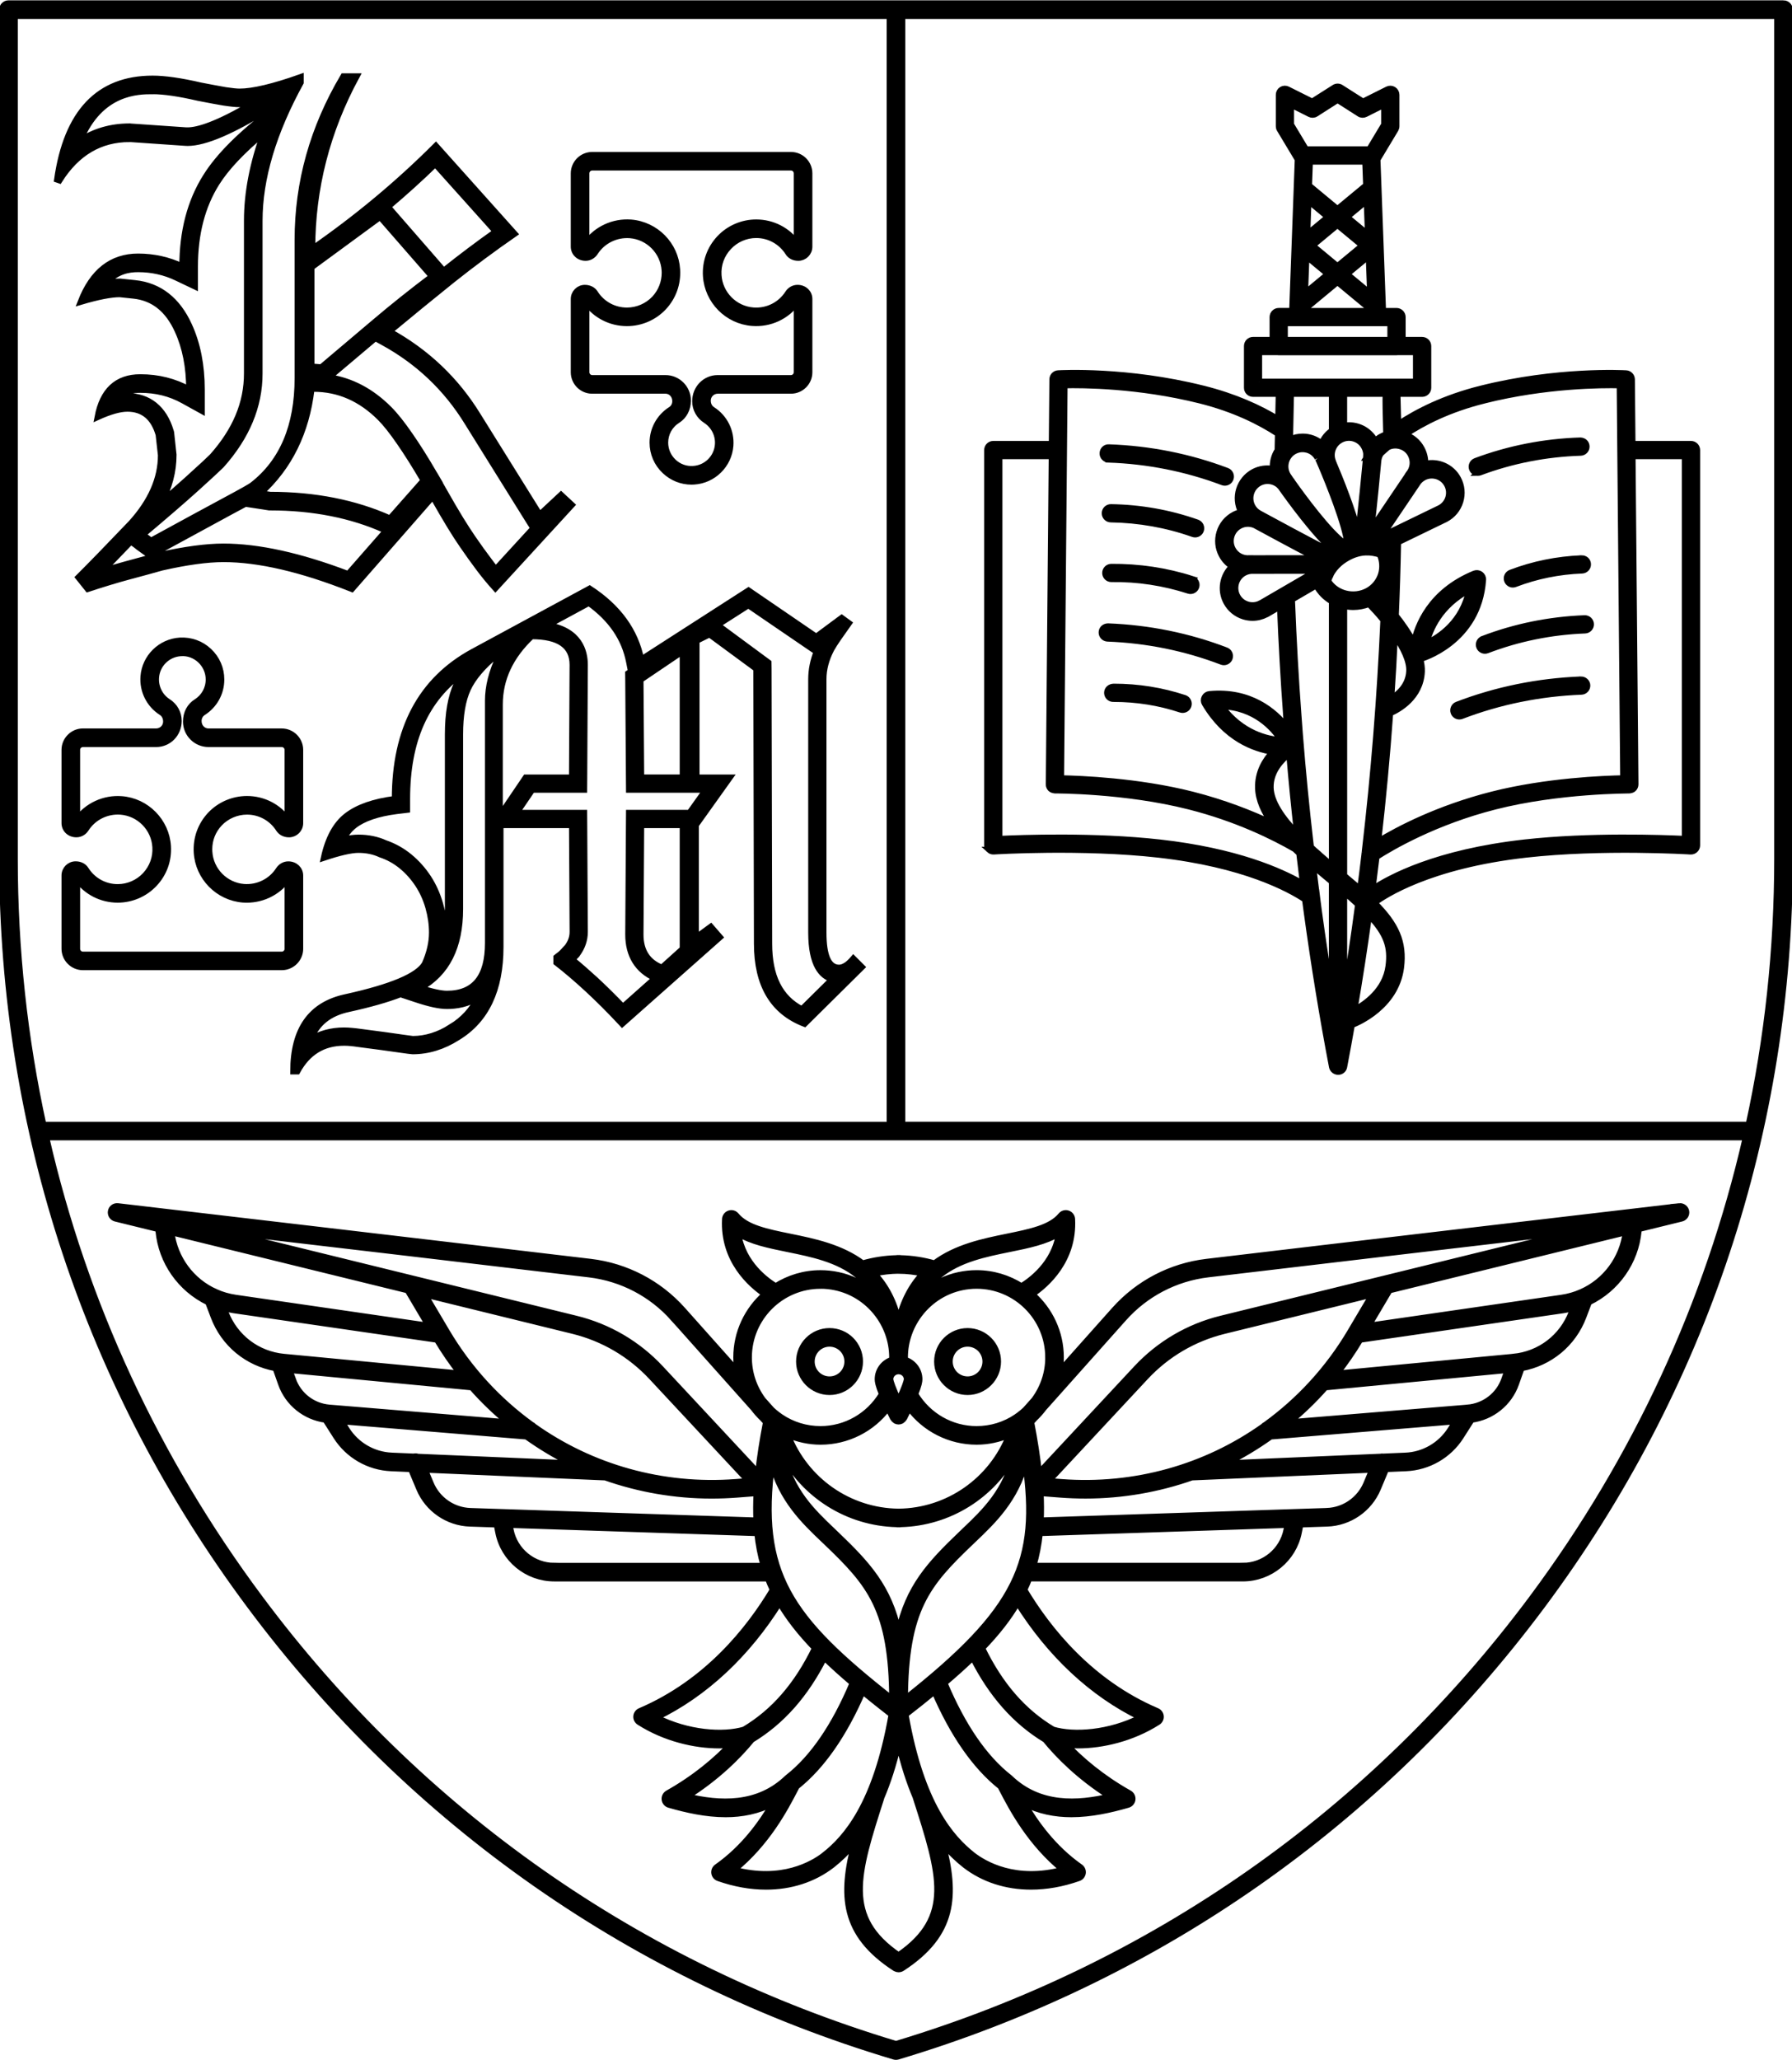 <?xml version="1.0" encoding="UTF-8"?>
<svg id="Layer_4" xmlns="http://www.w3.org/2000/svg" viewBox="-1 -0.4 146 167.8">
    <defs>
        <style>.cls-1{stroke:black;stroke-width:0.5;}</style>
    </defs>
    <path class="cls-1"
        d="M51.234,53.326c-.466-2.337-1.864-4.264-4.194-5.78l-9.502,5.14c-4.243,2.302-6.365,6.295-6.365,11.992-1.697.216-2.998.668-3.902,1.356s-1.53,1.829-1.878,3.422c1.266-.424,2.212-.64,2.81-.64.668,0,1.273.125,1.802.376.633.209,1.21.529,1.725.953.515.424.953.918,1.329,1.488.369.563.654,1.189.849,1.878.195.696.292,1.37.292,2.045,0,.814-.195,1.662-.584,2.546-.57.995-2.706,1.892-6.42,2.713-2.866.598-4.299,2.615-4.299,6.045h.32c.849-1.558,2.122-2.337,3.819-2.337.174,0,.362.007.556.028.195.014.417.049.661.083,1.342.174,2.386.313,3.137.424.737.104,1.141.16,1.217.16,1.273,0,2.497-.376,3.666-1.12,2.33-1.412,3.499-3.874,3.499-7.373v-9.926h5.836l.049,8.702c0,.431-.139.835-.424,1.224-.07.07-.174.181-.313.341-.139.16-.341.327-.584.508v.424c.779.605,1.607,1.308,2.49,2.122s1.843,1.767,2.866,2.866l7.957-7.053-.737-.849-1.224.897v-9.182l2.761-3.867h-2.706v-11.143l1.064-.529,3.819,2.81.049,22.384c0,3.367,1.294,5.544,3.874,6.531l4.667-4.619-.689-.689c-.424.501-.814.744-1.169.744-.849,0-1.273-.953-1.273-2.866v-20.638c0-.814.216-1.628.64-2.441.139-.25.327-.543.556-.876.23-.334.522-.751.876-1.245l-.584-.424-2.073,1.537-5.516-3.77-8.75,5.627v-0ZM54.628,52.637v10.294h-3.394l-.056-7.964,3.45-2.33ZM33.886,71.091c-.424-.647-.932-1.217-1.53-1.711-.584-.48-1.252-.856-1.982-1.106-.64-.292-1.37-.445-2.17-.445-.355,0-.772.056-1.273.16.264-.501.577-.89.946-1.169.751-.577,1.906-.967,3.422-1.162l.863-.104v-.876c0-4.765,1.516-8.173,4.633-10.364-.23.327-.424.661-.577.988-.487,1.057-.723,2.407-.723,4.125v14.218c0,.967-.111,1.822-.341,2.56.021-.216.035-.431.035-.647,0-.751-.111-1.523-.334-2.316-.223-.786-.55-1.509-.967-2.149v-0ZM35.736,83.263c-.988.633-2.031.96-3.102.967-.118-.014-.563-.077-1.071-.146l-.035-.007c-.772-.111-1.829-.257-3.137-.424-.271-.035-.508-.07-.71-.083-.223-.021-.438-.035-.647-.035-1.029,0-1.955.25-2.747.737.522-1.356,1.544-2.163,3.116-2.497,1.746-.383,3.137-.779,4.229-1.203l1.301.431c1.064.355,1.878.529,2.483.529.751,0,1.732-.139,2.574-.737-.501,1.043-1.252,1.864-2.254,2.469v0ZM38.762,56.665v19.74c0,2.761-1.113,4.139-3.346,4.139-.494,0-1.217-.16-2.177-.473,2.163-1.203,3.241-3.346,3.241-6.427v-14.218c0-1.558.209-2.796.633-3.714.424-.918,1.224-1.857,2.386-2.81l.167.16c-.605,1.273-.904,2.476-.904,3.603h0ZM39.715,66.062v-9.077c0-2.087.869-3.944,2.601-5.572,2.226,0,3.339.779,3.339,2.337l-.049,9.182h-3.77l-2.122,3.13h0ZM54.628,76.885l-1.704,1.537c-1.162-.459-1.746-1.363-1.746-2.706l.056-8.917h3.394v10.086ZM56.527,63.92l-1.349,1.892h-4.925l-.007.988-.056,8.917c0,1.69.758,2.914,2.198,3.554l-2.636,2.344c-.779-.807-1.53-1.551-2.261-2.226-.64-.584-1.266-1.134-1.871-1.628.014-.014.028-.028.035-.042.125-.139.216-.236.278-.299l.056-.056.042-.063c.41-.556.612-1.162.612-1.802l-.049-8.702-.007-.988h-5.509l1.287-1.892h4.222l.007-.988.049-9.182c0-1.085-.424-2.803-3.033-3.227l3.367-1.822c1.829,1.315,2.908,2.894,3.283,4.813l.153.779-.23.153.007.529.056,7.964.007.981s6.274,0,6.274,0ZM65.528,52.679l.021-.021c-.299.751-.452,1.502-.452,2.261v20.638c0,2.65.849,3.554,1.725,3.791l-2.49,2.462c-1.795-.925-2.671-2.685-2.671-5.356l-.049-22.384-.007-.501-.396-.292-3.763-2.775,2.525-1.614,4.973,3.394s.584.396.584.396Z" />
    <path class="cls-1"
        d="M9.562,10.917l4.542.313c.063.007.118.007.181.007,1.419,0,3.693-.974,6.803-2.928l.125.25c-2.581,1.948-4.389,3.756-5.425,5.412-1.287,2.031-1.927,4.48-1.927,7.338-1.12-.536-2.33-.807-3.61-.807-2.156,0-3.714,1.224-4.667,3.673,1.405-.417,2.469-.619,3.172-.619l1.12.118c1.621.167,2.817,1.12,3.603,2.859.626,1.37.939,2.97.939,4.793-1.203-.661-2.532-.995-3.986-.995-1.906,0-3.067,1.078-3.478,3.234.995-.452,1.802-.682,2.428-.682,1.28,0,2.135.703,2.546,2.115l.188,1.676c0,1.906-.814,3.756-2.428,5.537-.953.995-1.795,1.864-2.518,2.615-.73.744-1.315,1.349-1.774,1.802l.751.939c1.28-.417,2.421-.765,3.415-1.029,1.002-.264,1.871-.508,2.615-.716,2.031-.459,3.707-.689,5.036-.689,2.88,0,6.365.814,10.455,2.435l6.594-7.533c.543.953,1.009,1.76,1.398,2.393.396.647.737,1.176,1.029,1.593.452.661.897,1.28,1.336,1.864.438.584.883,1.12,1.335,1.621l6.225-6.782-.876-.814-1.739,1.621-5.043-8.09c-1.781-2.901-4.187-5.182-7.213-6.844,1.746-1.447,3.443-2.838,5.099-4.166,1.662-1.322,3.367-2.588,5.106-3.791l-6.406-7.157c-3.074,3.074-6.434,5.871-10.079,8.396,0-4.932,1.203-9.62,3.61-14.058h-1.064c-2.483,4.194-3.728,8.625-3.728,13.313v11.261c0,3.895-1.224,6.803-3.673,8.709-.083.083-.814.501-2.205,1.245s-3.415,1.85-6.072,3.297l-.675-.501c1.822-1.53,3.262-2.775,4.319-3.728,1.057-.953,1.753-1.6,2.087-1.927,2.073-2.323,3.109-4.813,3.109-7.47v-12.437c0-3.443,1.12-7.199,3.353-11.261v-.438c-2.233.793-3.895,1.182-4.973,1.182-.25,0-.633-.042-1.148-.118-.522-.09-1.196-.216-2.024-.376-1.614-.376-2.928-.563-3.916-.563-4.396,0-6.997,2.741-7.777,8.215l.181.063c1.412-2.24,3.318-3.367,5.725-3.367h-0ZM37.072,33.982l5.036,8.083.355.556-3.074,3.353c-.188-.223-.369-.459-.549-.703-.424-.556-.856-1.162-1.322-1.836-.292-.424-.626-.939-.995-1.537-.362-.584-.814-1.363-1.384-2.365l-.383-.675.007-.007-.299-.508-.028-.049-.049-.076c-.737-1.273-1.398-2.309-1.996-3.172-.647-.939-1.203-1.635-1.704-2.135-1.447-1.447-3.088-2.309-4.897-2.574l.042-.042,3.749-3.165.647.355c2.859,1.565,5.154,3.749,6.844,6.497h0ZM34.463,12.955l4.939,5.509c-1.419,1.002-2.831,2.066-4.222,3.172-.014.007-.021.021-.035.028l-.181-.209-4.229-4.855-.139-.153c1.336-1.127,2.629-2.295,3.867-3.492ZM24.371,21.371l5.599-4.104,4.229,4.848c-1.704,1.287-3.234,2.511-4.605,3.673l-4.417,3.735-.807-.063s0-8.09,0-8.09ZM24.371,31.325l.188-.063c2.031,0,3.833.786,5.412,2.365.459.459.981,1.12,1.579,1.989.605.869,1.259,1.913,1.968,3.116l-2.741,3.102c-2.859-1.28-6.121-1.927-9.766-1.927l-.814-.125c2.372-2.149,3.756-4.973,4.173-8.458v0ZM10.702,44.464l.522.376.563-.306c2.581-1.405,4.66-2.539,6.065-3.297.466-.25.842-.452,1.141-.612l1.05.16.807.125.083.014h.076c3.485,0,6.629.619,9.349,1.843l.118.049-3.109,3.547c-3.909-1.489-7.324-2.24-10.155-2.24-1.405,0-3.123.23-5.259.703l-.056.014c-.737.209-1.607.452-2.601.716-.605.167-1.273.355-1.982.57.063-.063.132-.125.195-.195l.39-.396c.529-.55,1.113-1.155,1.767-1.836l.362.264.675.501v-0ZM19.126,17.58v12.437c0,2.414-.925,4.626-2.831,6.768-.216.216-.758.73-2.031,1.878-.591.529-1.308,1.162-2.142,1.878.668-1.259,1.009-2.546,1.009-3.867v-.056l-.007-.056-.181-1.676-.014-.09-.028-.09c-.543-1.829-1.788-2.838-3.52-2.838-.188,0-.39.014-.598.042.487-.473,1.078-.563,1.649-.563,1.287,0,2.428.285,3.492.869l1.509.835v-1.725c0-1.968-.348-3.721-1.029-5.21-.946-2.087-2.435-3.248-4.417-3.45l-1.127-.118-.049-.007h-.056c-.32,0-.696.035-1.113.097.876-.974,1.857-1.12,2.608-1.12,1.12,0,2.191.237,3.165.71l1.461.696v-1.614c0-2.65.591-4.939,1.767-6.803.786-1.252,2.08-2.622,3.86-4.097-.918,2.511-1.377,4.911-1.377,7.171v0ZM11.433,7.022c.911,0,2.156.181,3.721.543.897.174,1.551.299,2.066.383.605.09,1.009.132,1.301.132.348,0,.73-.028,1.162-.097-3.074,1.836-4.626,2.24-5.398,2.24h-.111l-4.542-.313-.035-.007h-.035c-1.523,0-2.88.396-4.055,1.169,1.655-4.048,4.765-4.048,5.926-4.048Z" />
    <path class="cls-1"
        d="M144.309-.122H-.309C-.594-.122-.816.107-.816.386v69.147c0,22.085,6.97,43.119,20.165,60.828,13.188,17.709,31.343,30.418,52.502,36.74.049.014.097.021.146.021s.097-.007.146-.021c21.159-6.323,39.314-19.031,52.509-36.74,13.188-17.709,20.165-38.743,20.165-60.828V.386c0-.278-.23-.508-.508-.508ZM.199.894h71.291v90.323H2.53c-0-.001-0-.001-.001-.002-1.544-7.053-2.33-14.308-2.33-21.681,0,0,0-68.639,0-68.639ZM123.838,129.756c-13.035,17.494-30.953,30.049-51.841,36.33-20.881-6.281-38.806-18.836-51.834-36.33-8.444-11.337-14.315-24.045-17.403-37.525h138.481c-3.095,13.48-8.966,26.187-17.403,37.525ZM143.801,69.533c0,7.373-.786,14.628-2.33,21.681-0.0.001-.001.003-.001.004-.003-0-.006-.002-.01-.002h-68.955V.894h71.296v68.639Z" />
    <path class="cls-1"
        d="M47.248,31.415h5.968c.445,0,.807.362.807.856,0,.292-.132.549-.369.696-.925.591-1.482,1.593-1.482,2.685,0,.883.355,1.704,1.002,2.309.591.556,1.356.863,2.163.863.07,0,.139-.007.209-.007,1.565-.097,2.838-1.349,2.956-2.914.09-1.169-.466-2.288-1.447-2.921-.25-.153-.396-.417-.396-.758,0-.445.369-.807.814-.807h5.968c.828,0,1.496-.675,1.496-1.495v-5.968c0-.501-.403-.904-.96-.904-.306,0-.598.16-.772.431-.612.96-1.697,1.502-2.838,1.412-1.523-.118-2.741-1.356-2.831-2.88-.056-.856.243-1.676.835-2.302.577-.619,1.391-.974,2.24-.974,1.064,0,2.038.543,2.608,1.44.16.257.452.417.821.417.494,0,.897-.403.897-.904v-5.968c0-.821-.668-1.495-1.496-1.495h-16.193c-.828,0-1.495.675-1.495,1.495v5.968c0,.501.403.904.96.904.313,0,.598-.167.772-.438.612-.953,1.704-1.488,2.838-1.405,1.523.118,2.734,1.349,2.831,2.873.007.063.007.125.007.188,0,.793-.292,1.537-.835,2.122-.584.612-1.398.967-2.247.967-1.064,0-2.038-.536-2.608-1.44-.16-.25-.459-.41-.821-.41-.494,0-.897.403-.897.904v5.968c0,.821.668,1.495,1.495,1.495v-0ZM46.768,24.23c.765,1.057,1.989,1.683,3.311,1.683,1.127,0,2.212-.466,2.984-1.287.779-.835,1.169-1.92,1.099-3.068-.118-2.024-1.739-3.666-3.763-3.826-1.426-.104-2.796.529-3.631,1.676v-5.69c0-.264.216-.48.48-.48h16.193c.264,0,.48.216.48.48v5.69c-.772-1.064-1.989-1.683-3.311-1.683-1.127,0-2.212.466-2.984,1.287-.779.835-1.176,1.92-1.106,3.061.125,2.031,1.746,3.673,3.77,3.826,1.426.111,2.796-.522,3.631-1.669v5.69c0,.264-.216.48-.48.48h-5.968c-1.009,0-1.829.821-1.829,1.885,0,.626.327,1.21.863,1.551.668.431,1.05,1.189.988,1.989-.083,1.064-.946,1.913-2.01,1.975-.605.042-1.176-.167-1.614-.577-.438-.417-.682-.974-.682-1.572,0-.744.376-1.426,1.009-1.822.529-.334.842-.918.842-1.607,0-1.002-.814-1.822-1.822-1.822h-5.968c-.264,0-.48-.216-.48-.48v-5.69h-0Z" />
    <path class="cls-1"
        d="M23.452,76.878v-5.968c0-.501-.41-.904-.967-.904-.306,0-.598.167-.772.431-.612.96-1.704,1.495-2.838,1.412-1.516-.118-2.734-1.349-2.824-2.873-.007-.07-.007-.139-.007-.209,0-.786.292-1.523.835-2.101.577-.612,1.398-.967,2.247-.967,1.057,0,2.031.536,2.601,1.44.167.25.459.41.821.41.494,0,.904-.403.904-.904v-5.968c0-.821-.675-1.495-1.496-1.495h-5.968c-.452,0-.814-.362-.814-.856,0-.292.139-.549.369-.696.932-.591,1.482-1.593,1.482-2.685,0-.883-.355-1.704-1.002-2.309-.64-.605-1.482-.904-2.365-.856-1.572.097-2.845,1.349-2.963,2.914-.09,1.169.466,2.288,1.454,2.921.243.153.39.417.39.758,0,.445-.362.807-.814.807h-5.968c-.821,0-1.496.675-1.496,1.495v5.968c0,.501.403.904.96.904.313,0,.598-.16.772-.431.612-.96,1.704-1.495,2.838-1.412,1.523.118,2.741,1.356,2.831,2.88.056.856-.243,1.676-.828,2.302-.577.619-1.398.974-2.247.974-1.064,0-2.038-.543-2.601-1.44-.16-.257-.459-.417-.821-.417-.501,0-.904.403-.904.904v5.968c0,.821.675,1.495,1.496,1.495h16.2c.821,0,1.496-.675,1.495-1.495ZM22.437,76.878c0,.264-.216.48-.48.48H5.757c-.264,0-.48-.216-.48-.48v-5.69c.772,1.057,1.989,1.683,3.311,1.683,1.127,0,2.212-.466,2.984-1.287.786-.835,1.176-1.92,1.106-3.061-.125-2.024-1.746-3.673-3.77-3.826-1.412-.111-2.796.522-3.631,1.669v-5.69c0-.264.216-.48.48-.48h5.968c1.009,0,1.829-.821,1.829-1.885,0-.626-.32-1.21-.863-1.551-.668-.431-1.043-1.189-.981-1.989.076-1.064.946-1.913,2.01-1.975.598-.049,1.169.167,1.607.577.438.417.682.974.682,1.572,0,.744-.376,1.426-1.002,1.822-.536.334-.849.911-.849,1.607,0,1.002.821,1.822,1.829,1.822h5.968c.264,0,.48.216.48.48v5.69c-.772-1.057-1.989-1.683-3.311-1.683-1.127,0-2.219.466-2.991,1.287-.779.835-1.169,1.92-1.099,3.067.125,2.024,1.739,3.666,3.763,3.826,1.433.104,2.796-.529,3.638-1.676v5.69Z" />
    <path class="cls-1"
        d="M135.821,97.849s-28.62,3.354-38.527,4.534c-2.892.344-5.552,1.731-7.492,3.906l-4.477,5.021c.064-.377.099-.761.099-1.151,0-2.049-.908-3.885-2.337-5.143,1.159-.786,3.431-2.765,3.255-6.123-.011-.209-.149-.39-.348-.455-.2-.067-.417-.002-.551.159-.83,1.008-2.481,1.344-4.394,1.734-1.953.397-4.153.855-5.918,2.177-.889-.258-1.814-.401-2.755-.424-.022-.003-.041-.013-.064-.013-.003,0-.097.005-.108.005-.001-0-.003-.001-.004-.001-.012-.001-.08-.004-.093-.004-.023,0-.042.01-.064.013-.942.023-1.866.167-2.756.424-1.765-1.322-3.964-1.78-5.917-2.177-1.913-.389-3.564-.725-4.394-1.734-.134-.162-.353-.227-.551-.159-.198.065-.337.246-.348.455-.176,3.357,2.096,5.336,3.255,6.123-1.43,1.258-2.338,3.095-2.338,5.143,0,.389.035.773.099,1.15l-4.477-5.021c-1.939-2.175-4.6-3.562-7.492-3.906-9.908-1.18-38.527-4.534-38.527-4.534-.274-.027-.511.149-.558.414-.048.264.118.519.378.583l3.486.856.015.159c.235,2.514,1.781,4.711,4.046,5.802l.447,1.18c.841,2.215,2.746,3.769,5.043,4.189l.449,1.271c.558,1.582,1.962,2.705,3.619,2.928l.872,1.369c.98,1.538,2.653,2.502,4.474,2.58l1.623.07.669,1.593c.7,1.669,2.321,2.786,4.129,2.846l2.183.073.129.65c.429,2.17,2.345,3.744,4.557,3.744h17.407c.122.316.258.626.404.934-1.943,3.251-5.381,7.558-10.815,9.876-.173.074-.291.238-.306.425-.016.187.074.368.233.469,2.088,1.331,4.515,1.896,6.526,1.896.318,0,.622-.019.916-.047-1.164,1.225-2.837,2.673-5.113,3.955-.178.101-.279.298-.255.501s.167.372.363.429c1.414.408,3.002.766,4.607.766,1.31,0,2.629-.248,3.875-.892-.946,1.617-2.377,3.644-4.588,5.203-.156.109-.236.296-.211.484.026.188.155.346.334.41,1.319.465,2.629.695,3.88.695,2.013,0,3.875-.596,5.383-1.763.559-.444,1.187-1.016,1.828-1.801-1.116,4.267-.982,7.432,3.301,10.211.015.01.032.014.048.022 0.0 0.0 0.0 0.0 0.0 0.0.072.037.149.059.227.059.002,0,.004-.002.006-.002.002 0.0.004.002.006.002.094,0,.19-.026.276-.082,4.282-2.778,4.415-5.943,3.3-10.211.642.786,1.271,1.36,1.833,1.805,1.505,1.165,3.365,1.759,5.377,1.759,1.251,0,2.562-.23,3.881-.695.179-.063.308-.221.334-.41.026-.187-.055-.374-.211-.484-2.211-1.558-3.643-3.585-4.588-5.202,1.245.644,2.564.891,3.874.891,1.604,0,3.193-.358,4.608-.766.196-.057.34-.226.363-.429s-.077-.4-.255-.501c-2.276-1.281-3.949-2.729-5.113-3.955.295.028.598.047.916.047,2.01,0,4.437-.565,6.525-1.896.159-.101.249-.282.233-.469-.015-.187-.133-.351-.306-.425-5.433-2.317-8.87-6.625-10.814-9.876.146-.307.283-.618.404-.934h17.407c2.211,0,4.128-1.575,4.557-3.744l.128-.65,2.183-.073c1.808-.06,3.429-1.177,4.13-2.846l.668-1.593,1.623-.07c1.822-.077,3.495-1.042,4.474-2.581l.872-1.368c1.652-.221,3.061-1.344,3.62-2.929l.448-1.271c2.297-.42,4.201-1.974,5.042-4.189l.448-1.18c2.264-1.09,3.811-3.287,4.046-5.802l.015-.159,3.486-.856c.26-.064.426-.319.378-.583-.048-.264-.298-.441-.558-.414v0ZM90.56,106.964c1.774-1.99,4.208-3.259,6.853-3.574,6.528-.778,21.175-2.498,30.411-3.582l-16.069,3.946-.005.001c-0.0 0-.001 0-.001 0l-13.258,3.256c-2.653.651-5.039,2.051-6.901,4.048l-7.945,8.521c-.134-1.272-.348-2.647-.637-4.146l.273-.306.001-.002c.27-.257.523-.54.752-.844l.004-.005s6.522-7.314,6.522-7.314ZM109.03,108.054c-1.805,3.049-4.169,5.605-6.91,7.59-.076.033-.141.081-.192.144-4.686,3.326-10.458,4.983-16.459,4.528l-1.05-.08,7.911-8.485c1.727-1.852,3.94-3.151,6.401-3.755l12.091-2.969s-1.793,3.027-1.793,3.027ZM72.724,137.994c.036-7.329,1.808-9.379,5.346-12.762l.246-.234c1.577-1.501,3.441-3.278,4.223-6.297,1.155,8.084-.591,12.018-9.815,19.293h-0ZM61.894,118.746c.788,2.99,2.64,4.758,4.208,6.251l.247.235c3.539,3.384,5.311,5.434,5.347,12.765-8.442-6.626-10.985-10.286-9.801-19.251ZM42.493,115.792c-.052-.066-.12-.116-.199-.15-2.739-1.985-5.101-4.541-6.905-7.589l-1.792-3.027,12.091,2.969c2.46.604,4.673,1.903,6.401,3.755l7.912,8.485-1.05.08c-6.002.457-11.771-1.199-16.456-4.524ZM72.21,103.091c.68.007,1.35.087,2.003.228-.959,1.006-1.622,2.281-2.003,3.864-.381-1.584-1.044-2.858-2.003-3.864.653-.142,1.323-.222,2.003-.229ZM72.189,111.282c.001-0.0.001-0.0.002-.001.002-0.0.005,0,.007-0.0.003-0.0.008-.001.012-.002.004 0.0.008.002.012.002.002 0.0.004 0.0.006 0.0.001 0.0.001 0.0.002.001.37.012.659.302.659.658,0,.009-.01.228-.365,1.064-.093.218-.201.457-.315.702-.115-.246-.223-.484-.314-.701-0-0-0-.001-0-.001-.355-.836-.365-1.055-.365-1.063,0-.357.289-.647.659-.659v-0ZM71.348,114.259c.128.27.264.549.41.835.006.011.018.016.025.027.035.059.082.109.14.15.014.01.024.023.039.031.007.004.01.01.017.014.074.037.152.055.23.055 0,0,0-0.0.001-0s0.0 0.0.001 0c.077,0,.156-.018.23-.056.006-.003.01-.009.016-.013.015-.009.026-.022.041-.032.058-.041.104-.09.139-.148.007-.011.02-.016.026-.028.145-.285.281-.564.409-.834,1.284,1.721,3.313,2.759,5.495,2.759.933,0,1.838-.201,2.682-.561-1.434,3.703-4.991,6.228-9.038,6.27-4.048-.042-7.605-2.567-9.039-6.27.843.36,1.749.561,2.682.561,2.182,0,4.21-1.038,5.495-2.759h0ZM72.209,132.533c-.804-3.677-2.554-5.544-5.16-8.035l-.247-.236c-1.615-1.538-3.393-3.242-4.031-6.232,1.808,3.373,5.318,5.603,9.266,5.704.024.003.045.014.07.014.003,0,.097-.005.108-.005.001 0.0.003.001.004.001.012.001.08.004.093.004.025,0,.046-.011.07-.014,3.948-.1,7.457-2.331,9.266-5.705-.638,2.991-2.417,4.696-4.033,6.234l-.247.236c-2.606,2.492-4.356,4.358-5.159,8.035v-0ZM84.409,110.16c0,1.253-.398,2.451-1.149,3.466l-.717.804c-.132.123-.269.24-.412.351-0.0 0-0.0 0-0.0.001-.016.011-.035.026-.038.028-0.0 0-0.0 0-.001.001l-.083.063c-.058.045-.115.09-.176.13-0.0 0-0.0.001-.001.001h0c-.967.653-2.096.998-3.266.998-2.059,0-3.951-1.09-5.006-2.85.299-.742.343-1.04.343-1.212,0-.745-.488-1.367-1.171-1.585-.003-.065-.01-.13-.01-.196,0-2.74,1.943-5.143,4.621-5.713.405-.086.816-.13,1.222-.13,3.222,0,5.842,2.621,5.842,5.842ZM81.252,101.325c1.507-.307,2.951-.601,4.026-1.268-.366,2.496-2.357,3.892-3.057,4.311-1.06-.671-2.311-1.066-3.655-1.066-.477,0-.958.051-1.433.151-1.051.224-2.002.692-2.808,1.331.346-.504.75-.949,1.222-1.33,1.607-1.296,3.69-1.721,5.704-2.13ZM59.141,100.058c1.075.667,2.519.96,4.026,1.268,2.014.41,4.097.834,5.703,2.13.472.381.876.826,1.222,1.33-.805-.639-1.756-1.107-2.808-1.331-.473-.101-.955-.151-1.432-.151-1.344,0-2.595.394-3.655,1.065-.7-.42-2.691-1.816-3.057-4.31ZM65.853,104.317c.406,0,.817.043,1.221.13,2.678.569,4.621,2.973,4.621,5.713,0,.066-.007.13-.01.196-.682.219-1.171.841-1.171,1.585,0,.173.044.47.343,1.212-1.055,1.76-2.946,2.85-5.005,2.85-1.171,0-2.3-.345-3.266-.998-0-0-.001-0-.001-.001-0-0-.001-.001-.001-.001-.062-.042-.122-.089-.182-.135l-.077-.058c-.007-.005-.016-.006-.023-.011-.006-.005-.009-.012-.015-.017-.143-.112-.281-.23-.415-.353l-.712-.798c-.753-1.017-1.151-2.216-1.151-3.47,0-3.222,2.621-5.842,5.843-5.842h0ZM53.859,106.964l6.521,7.314c0.0 0.0.001 0.0.001.001.23.305.484.59.758.849 0.0 0.0 0.0 0.0 0.0 0l.273.307c-.288,1.499-.503,2.874-.637,4.146l-7.946-8.521c-1.862-1.998-4.248-3.398-6.901-4.048l-13.264-3.257-16.071-3.946c9.236,1.084,23.885,2.805,30.413,3.583,2.645.315,5.08,1.584,6.853,3.574ZM12.962,99.961l19.253,4.727,1.717,2.9-15.738-2.282c-.562-.082-1.106-.238-1.616-.466-.001-0-.002-0-.002-.001-1.98-.878-3.345-2.737-3.615-4.878ZM17.361,106.481l-.132-.348c.269.072.541.136.82.177l16.554,2.4c.584.973,1.221,1.899,1.909,2.773l-14.382-1.367c-2.168-.206-3.995-1.598-4.769-3.634ZM22.86,111.964l-.277-.785,14.856,1.412c.916,1.04,1.909,1.993,2.963,2.864l-14.498-1.195c-.007-.001-.013-.001-.02-.002l-.015-.001c-.007-.001-.014.003-.021.002-.006-.001-.011-.004-.017-.005-1.353-.112-2.518-1.011-2.97-2.291h0ZM27.251,116.054l-.447-.702,15.086,1.243c1.168.831,2.395,1.573,3.681,2.198l-12.541-.537c-.099-.041-.212-.044-.325-.014l-1.793-.077c-1.49-.064-2.86-.853-3.662-2.112ZM34.097,120.449l-.484-1.152,14.696.629c2.744.964,5.666,1.481,8.672,1.481.678,0,1.361-.026,2.046-.078l1.617-.124c-.041.787-.043,1.53-.011,2.242l-20.722-.687-.008-0c-.004-0-.008-0-.012-0l-2.567-.086c-1.414-.047-2.68-.92-3.227-2.224h-0ZM44.159,127.14c-1.728,0-3.226-1.231-3.561-2.926l-.083-.418,20.19.67c.097.944.27,1.829.52,2.675h-17.066ZM52.465,139.483c3.966-1.92,7.407-5.14,10.048-9.362.734,1.262,1.693,2.476,2.892,3.72-1.466,3.018-3.348,5.186-5.756,6.624-.004.003-.007.007-.011.01-1.699.513-4.625.313-7.173-.991v0ZM54.954,145.923c2.536-1.602,4.252-3.359,5.293-4.634,2.46-1.49,4.393-3.688,5.91-6.693.699.678,1.471,1.37,2.315,2.087-1.481,3.52-3.257,6.113-5.287,7.695-.002.001-.002.003-.004.004-.007.006-.013.014-.02.02-.005.004-.012.006-.017.011-2.409,2.32-5.514,2.148-8.191,1.511ZM66.174,150.697c-.95.736-3.483,2.229-7.376,1.196,2.714-2.21,4.165-4.993,4.976-6.551l.127-.243c2.072-1.65,3.879-4.255,5.381-7.738.735.605,1.524,1.232,2.363,1.884-1.293,7.383-3.739,10.077-5.473,11.452ZM73.632,146.06c1.998,6.221,3.101,9.702-1.423,12.802-4.524-3.1-3.42-6.582-1.422-12.802.004-.011.001-.023.004-.034.522-1.218,1.006-2.686,1.419-4.455.413,1.769.896,3.237,1.419,4.455.003.011 0.0.022.004.034ZM85.621,151.893c-3.894,1.037-6.425-.46-7.371-1.192-1.738-1.379-4.184-4.072-5.477-11.456.839-.652,1.628-1.278,2.363-1.884,1.504,3.484,3.311,6.089,5.382,7.738l.128.245c.811,1.557,2.261,4.34,4.976,6.55ZM89.465,145.923c-2.676.637-5.782.81-8.191-1.511-.005-.005-.011-.006-.017-.011-.007-.006-.013-.014-.02-.02-.001-.001-.002-.003-.004-.004-2.029-1.582-3.806-4.174-5.288-7.695.844-.717,1.617-1.409,2.316-2.087,1.517,3.005,3.451,5.204,5.91,6.693,1.041,1.275,2.757,3.032,5.293,4.634h-0ZM91.953,139.483c-2.548,1.304-5.474,1.505-7.172.991-.004-.003-.007-.007-.011-.01-2.407-1.437-4.29-3.606-5.757-6.623,1.199-1.243,2.158-2.458,2.892-3.72,2.641,4.221,6.083,7.441,10.047,9.362ZM100.259,127.14h-17.066c.25-.845.423-1.731.52-2.675l20.19-.67-.083.418c-.336,1.695-1.833,2.926-3.561,2.926ZM107.094,122.673l-2.562.085c-.003,0-.007 0-.01 0l-.014 0-20.722.687c.033-.713.031-1.456-.01-2.242l1.616.124c.686.052,1.367.078,2.046.078,3.005,0,5.927-.517,8.671-1.48l14.697-.629-.483,1.152c-.547,1.304-1.814,2.177-3.228,2.224v-0ZM113.506,118.166l-1.81.078c-.074-.013-.147-.011-.218.009l-12.631.541c1.286-.625,2.513-1.367,3.681-2.198l15.087-1.243-.447.702c-.802,1.259-2.171,2.048-3.662,2.112ZM118.557,114.256l0.0.001c-.002 0-.004-.001-.006-.001l-14.535,1.198c1.054-.871,2.047-1.824,2.963-2.864l14.856-1.412-.276.785c-.452,1.28-1.617,2.178-3.002,2.293h0ZM122.289,110.116l-14.382,1.367c.688-.874,1.325-1.8,1.909-2.773l16.555-2.401c.278-.04.55-.105.819-.176l-.132.348c-.773,2.036-2.6,3.428-4.768,3.634ZM127.843,104.839c-.001 0-.002 0-.002.001-.51.228-1.054.384-1.616.466l-15.738,2.282,1.718-2.9,19.253-4.728c-.27,2.142-1.635,4.001-3.614,4.879Z" />
    <path class="cls-1"
        d="M66.585,112.971c1.37,0,2.476-1.113,2.476-2.476,0-1.37-1.106-2.476-2.476-2.476-1.363,0-2.476,1.106-2.476,2.476,0,1.363,1.113,2.476,2.476,2.476ZM66.585,109.035c.807,0,1.461.654,1.461,1.461s-.654,1.461-1.461,1.461-1.461-.654-1.461-1.461c0-.807.654-1.461,1.461-1.461Z" />
    <path class="cls-1"
        d="M77.832,108.019c-1.363,0-2.476,1.106-2.476,2.476,0,1.363,1.113,2.476,2.476,2.476s2.476-1.113,2.476-2.476c0-1.37-1.113-2.476-2.476-2.476ZM77.832,111.956c-.807,0-1.461-.654-1.461-1.461,0-.807.654-1.461,1.461-1.461.807,0,1.461.654,1.461,1.461s-.654,1.461-1.461,1.461Z" />
    <path class="cls-1"
        d="M79.592,68.816c.097.09.23.139.369.132.07-.007,7.199-.445,13.425.257,6.977.786,10.642,2.789,11.943,3.652l.146,1.085c.584,4.264,1.273,8.486,2.052,12.555.049.23.264.396.501.396.237,0,.438-.167.48-.396.216-1.127.424-2.268.626-3.415.452-.174,3.589-1.482,4.007-4.66.271-2.094-.41-3.54-2.163-5.293.8-.598,4.459-3.033,12.333-3.923,6.225-.703,13.355-.264,13.425-.257.132.007.271-.042.369-.132.097-.09.16-.223.16-.362v-32.198c0-.271-.223-.494-.494-.494h-4.772l-.049-5.265c-.007-.264-.209-.473-.466-.487-.223-.014-5.613-.306-11.811,1.245-2.991.744-5.21,1.878-6.761,2.908,0-.257-.014-.549-.021-.849-.014-.633-.028-1.287-.042-1.642h2.017c.271,0,.494-.216.494-.487v-3.401c0-.271-.223-.494-.494-.494h-1.593v-1.864c0-.271-.223-.494-.494-.494h-1.104l-.456-12.359c.001-.001.001-.001.002-.002.021-.014.028-.028.042-.049l1.433-2.386c.042-.076.07-.167.07-.257v-2.56c0-.167-.09-.327-.236-.417-.146-.09-.32-.097-.48-.021l-2.003,1.002-1.802-1.148c-.16-.104-.369-.104-.529,0l-1.809,1.148-2.003-1.002c-.153-.076-.334-.07-.48.021-.146.09-.23.25-.23.417v2.56c0,.09.021.181.07.257l1.433,2.386c.014.021.027.041.041.055l-.456,12.354h-1.102c-.271,0-.494.223-.494.494v1.864h-1.6c-.271,0-.487.223-.487.494v3.401c0,.271.216.487.487.487h2.101l-.042,2.087c-1.502-.918-3.527-1.857-6.128-2.504-6.191-1.551-11.581-1.259-11.804-1.245-.257.014-.466.223-.466.487l-.049,5.265h-4.772c-.271,0-.494.223-.494.494v32.198c0,.139.056.271.16.362h-0ZM106.316,72.795l-.063-.508h-.007l-.083-.668c-.063-.508-.125-1.009-.188-1.509.501.438,1.022.876,1.544,1.308v9.411c-.39-2.316-.751-4.66-1.071-7.018l-.132-1.016ZM101.712,48.735l-.021.007s-.002.003-.004.004c-.327.167-.699.2-1.049.093-.36-.11-.655-.353-.832-.685-.365-.686-.105-1.542.581-1.906.229-.122.484-.173.744-.159l5.141-.005-.003.002-4.556,2.65h-0ZM107.589,37.168c-.257-.661.028-1.412.654-1.746.689-.369,1.544-.104,1.906.584.063.111.104.23.132.348.035.139.042.278.028.424,0,0,0,.028-.007.063,0,.007,0,.021-.007.035,0,0,.007,0,0,.007.007.007.007.021,0,.028-.007.021-.007.042-.007.063v.028c-.083.876-.396,4.111-.626,6.045-.383-1.781-1.544-4.619-2.059-5.829-.007-.021-.007-.035-.014-.049ZM112.089,36.013c.32-.153.675-.174,1.009-.07.362.104.661.348.835.682.271.515.209,1.127-.167,1.572-.035.042-.063.084-.083.132l-.001.003c-.031.044-.061.09-.089.136l-2.873,4.254c0-.002 0-.003 0-.005.23-1.996.515-4.897.577-5.655v-.007c.005-.005.007-.009.007-.014.028-.188.097-.362.202-.515.167-.16.362-.327.584-.515l0.0 0ZM117.002,40.145c-.11.358-.352.653-.69.834l-4.745,2.3,2.877-4.26c.131-.223.318-.406.547-.529.332-.176.713-.213,1.075-.104.36.11.655.354.832.686s.213.713.104,1.073h0ZM108.507,80.919v-8.667c.424.362.807.696,1.148,1.016-.341,2.588-.73,5.14-1.148,7.651ZM110.191,69.004c-.007.09-.021.174-.028.264-.111.925-.223,1.85-.348,2.775-.327-.292-.682-.598-1.064-.911l-.153-.132c-.028-.028-.063-.049-.09-.076v-21.973c.243.056.501.083.751.083.424,0,.863-.083,1.273-.243.327.334.751.786,1.182,1.315-.278,6.281-.779,12.548-1.502,18.725-.007.056-.014.118-.021.174h0ZM107.325,46.593v-.007c.042-.056.077-.118.084-.188l.007-.007c.223-.431.654-.974,1.433-1.391,1.043-.556,1.885-.452,2.574-.237.223.515.257,1.071.104,1.607-.181.584-.577,1.071-1.12,1.363-1.127.598-2.546.23-3.193-.8.021-.09.049-.209.111-.341h0ZM112.639,51.344c.689,1.009,1.224,2.08,1.182,2.914-.056,1.162-.856,1.871-1.475,2.247.118-1.718.216-3.436.292-5.161h0ZM111.429,48.269c.132-.111.257-.23.369-.355-.007.236-.014.473-.028.71-.125-.132-.236-.25-.341-.355ZM106.351,36.91c.007.007.014.007.014.014.028.042.042.076.063.125l.007.007s.014.028.028.063c.028.076.09.209.167.39.007.007.007.021.014.028.55,1.294,2.003,4.862,2.122,6.337,0,.014,0,.035.007.049-.035.014-.063.028-.097.042-.028-.035-.056-.063-.097-.09-1.28-.876-3.485-3.888-4.278-5.008,0-.007-.007-.014-.014-.021-.007-.021-.014-.035-.028-.056-.014-.014-.021-.035-.042-.049-.021-.035-.049-.076-.076-.104-.042-.056-.07-.104-.097-.139-.028-.035-.042-.063-.042-.063-.042-.056-.083-.118-.118-.188-.362-.682-.104-1.537.584-1.906.118-.063.237-.104.362-.132.598-.125,1.224.139,1.523.703ZM103.318,39.234c.007.007.014.021.021.028.64.911,2.88,4.027,4.396,5.252-.042.028-.083.063-.125.097l-0.0 0c-1.692-.851-5.205-2.755-5.897-3.132-.002-.001-.006-.004-.008-.006-.008-.004-.016-.008-.023-.012-.055-.03-.094-.051-.098-.053-0-0-0-0-0-0-.235-.132-.429-.326-.553-.568-.362-.682-.104-1.537.584-1.906.577-.306,1.273-.174,1.704.299ZM101.236,42.375c.606.329,3.223,1.748,5.042,2.694l-5.145.005c-.084-.004-.167-.007-.251-.001-.02-0-.037-.007-.057-.005-.578.061-1.122-.23-1.393-.74-.177-.332-.213-.713-.103-1.073.109-.36.353-.656.686-.833.381-.202.825-.218,1.221-.047ZM106.24,47.274c.007,0,.007.007.007.007.299.556.744,1.002,1.273,1.301v21.521c-.376-.32-.751-.64-1.113-.96v-.007c-.209-.174-.41-.355-.605-.543-.014-.076-.021-.153-.028-.23-.348-2.97-.64-5.989-.876-8.973l-.111-1.496c-.23-3.074-.403-6.184-.522-9.244,0-.07-.021-.132-.049-.195,0,0,2.024-1.182,2.024-1.182ZM104.042,60.984c.181,2.177.396,4.354.64,6.518-1.238-1.294-2.128-2.581-2.163-3.742-.042-1.356.939-2.316,1.523-2.775ZM112.131,78.29c-.257,1.968-1.885,3.095-2.789,3.575.438-2.539.835-5.119,1.196-7.735,1.461,1.537,1.795,2.615,1.593,4.16v-0ZM131.746,63.975c.146-.021.257-.049.348-.139.097-.097.146-.223.146-.355l-.236-26.731h4.271v31.183c-1.781-.083-7.742-.306-13.077.292-7.185.807-10.962,2.852-12.381,3.798.111-.876.223-1.753.327-2.629v-.007c1.196-.765,4.709-2.845,9.662-4.104,5.217-1.329,10.893-1.301,10.941-1.308h-0ZM119.915,32.215c5.022-1.259,9.613-1.273,11.053-1.238l.285,32.017c-1.523.028-6.253.202-10.691,1.329-4.403,1.12-7.651,2.831-9.279,3.819.396-3.457.723-6.949.974-10.455.71-.306,2.483-1.294,2.581-3.387.014-.327-.035-.675-.132-1.029h.014c.049-.014,4.758-1.342,5.106-6.448.014-.174-.07-.341-.209-.445-.146-.104-.327-.118-.494-.056-3.631,1.495-4.646,4.271-4.932,5.641-.403-.786-.946-1.565-1.475-2.226.084-1.927.146-3.853.181-5.78,0-.063-.007-.125-.028-.181l3.832-1.858c.002-.001.004-0.0.006-.001.006-.003.045-.023.067-.034l.001-.001s0-0.0 0-0c.005-.003.015-.008.017-.009.572-.304.991-.812,1.18-1.431.19-.62.126-1.276-.178-1.846-.524-.987-1.638-1.453-2.68-1.215 0-.004.001-.007.001-.011.014-.417-.083-.835-.285-1.217-.292-.556-.779-.96-1.363-1.155,1.475-.988,3.596-2.073,6.448-2.782v0ZM115.22,51.997c.264-1.099,1.057-3.054,3.478-4.354-.522,2.608-2.4,3.847-3.478,4.354ZM111.943,34.851v.132c-.118.042-.23.083-.341.139-.007,0-.014.007-.014.014-.014,0-.028.007-.042.014-.188.097-.355.223-.508.369-.501-.939-1.537-1.412-2.532-1.245v-2.601h3.394c-.028.549,0,1.516.042,3.179h0ZM110.457,18.699l-1.717-1.424,1.615-1.339.102,2.763ZM110.237,12.76l.071,1.933-2.342,1.941-2.321-1.924.072-1.95h4.52-0ZM105.6,15.954l1.594,1.321-1.694,1.405s.101-2.726.101-2.726ZM105.433,20.467l1.76,1.459-1.871,1.551s.111-3.01.111-3.01ZM105.934,19.6l2.032-1.684,2.032,1.685-2.032,1.684-2.032-1.685ZM110.521,20.449l.113,3.047-1.894-1.57s1.781-1.477,1.781-1.477ZM104.181,9.748v-1.628l1.537.772c.153.076.341.07.487-.028l1.774-1.134,1.774,1.134c.146.097.327.104.487.028l1.537-.772v1.628l-1.217,2.024h-5.161l-1.217-2.024h0ZM105.274,24.79c.012-.008.025-.012.037-.021l2.656-2.202,2.656,2.202c.018.015.04.022.059.034l.005.13h-5.418l.005-.143ZM103.673,25.92h8.611v1.37h-8.611v-1.37ZM101.579,30.692v-2.414h1.502c.028,0,.063.007.097.007h9.599c.035,0,.07-.007.097-.007h1.495v2.414h-12.792 0ZM104.174,31.673h3.346v3.005c-.383.264-.675.633-.842,1.05-.431-.362-.981-.563-1.537-.563-.355,0-.71.07-1.043.237l.021-1.009s.056-2.72.056-2.72ZM85.727,30.977c1.433-.035,6.024-.021,11.053,1.238,2.782.696,4.869,1.746,6.344,2.713l-.028,1.342c-.299.452-.431.988-.39,1.53-.522-.097-1.071-.028-1.572.236-1.176.633-1.628,2.087-1.009,3.269,0,.002.001.003.002.005-.202.048-.401.114-.589.215-.572.304-.991.813-1.18,1.433-.19.619-.126,1.275.178,1.846.207.389.508.703.864.923-.78.73-1.017,1.916-.492,2.904.304.571.812.99,1.432,1.179.234.071.473.107.711.107.384,0,.763-.095,1.113-.276.002-.001.004-0.0.006-.001.014,0,.021-.007.035-.014l.07-.042,1.016-.591c.118,2.977.285,5.996.508,8.98l.07.869c-1.016-1.294-3.012-3.012-6.323-2.706-.174.014-.327.118-.403.271-.083.153-.077.341.014.487,1.676,2.845,4.013,3.7,5.551,3.937-.626.668-1.245,1.662-1.203,2.956.028.953.459,1.913,1.141,2.873-1.704-.8-3.909-1.676-6.511-2.337-4.438-1.127-9.168-1.301-10.691-1.329l.285-32.017h0ZM103.388,59.892c-1.127-.076-3.227-.543-4.876-2.775,2.727.083,4.229,1.781,4.876,2.775ZM80.42,36.75h4.271l-.236,26.731c-.007.132.049.257.139.355.097.09.209.118.355.139.049,0,5.711-.021,10.941,1.308,3.902.988,6.914,2.49,8.597,3.464.118.118.25.236.376.355.014.104.021.202.035.306.083.723.174,1.447.264,2.184-1.802-1.05-5.46-2.671-11.665-3.367-5.335-.598-11.303-.376-13.077-.292v-31.183 0Z" />
    <path class="cls-1"
        d="M89.311,37.026c3.215.112,6.346.735,9.305,1.852.058.022.117.032.175.032.199,0,.387-.122.461-.319.096-.255-.032-.54-.287-.636-3.06-1.155-6.297-1.8-9.62-1.916-.281-.019-.501.203-.51.476-.01.272.204.501.476.51Z" />
    <path class="cls-1"
        d="M96.835,42.793c.09-.257-.044-.539-.301-.63-2.244-.793-4.606-1.214-7.022-1.251h-.007c-.269,0-.489.216-.493.486-.004.272.213.497.486.501,2.309.036,4.566.438,6.708,1.196.054.019.11.028.164.028.203,0,.393-.126.465-.329Z" />
    <path class="cls-1"
        d="M96.141,46.769c-2.122-.683-4.359-1.013-6.603-.995-.272.003-.491.226-.488.498.003.271.223.488.493.488h.005c2.167-.032,4.27.297,6.291.948.05.016.101.024.151.024.209,0,.402-.133.469-.342.084-.259-.059-.537-.319-.62h0Z" />
    <path class="cls-1"
        d="M98.537,53.497c.058.022.118.033.177.033.198,0,.386-.12.461-.317.098-.255-.03-.54-.284-.637-3.055-1.169-6.292-1.827-9.62-1.955-.289.01-.502.203-.512.474-.01.272.202.501.474.512,3.22.124,6.351.759,9.305,1.89Z" />
    <path class="cls-1"
        d="M95.508,56.455c-1.85-.611-3.788-.921-5.76-.921-.302.001-.545.205-.544.495.001.272.221.492.493.492.018.005.033,0,.051,0,1.867,0,3.701.293,5.45.872.052.017.104.024.155.024.207,0,.4-.131.469-.338.085-.259-.055-.538-.314-.624Z" />
    <path class="cls-1"
        d="M127.805,54.948c-3.487.135-6.88.825-10.083,2.05-.255.097-.382.382-.285.636.075.197.262.317.461.317.058,0,.118-.01.176-.033,3.103-1.187,6.39-1.854,9.769-1.985.272-.011.484-.24.474-.512-.01-.273-.246-.474-.512-.474h0Z" />
    <path class="cls-1"
        d="M119.808,51.645c-.255.097-.382.382-.285.636.075.197.262.317.461.317.058,0,.118-.01.176-.033,2.536-.969,5.22-1.515,7.98-1.62.272-.011.484-.24.474-.512s-.245-.487-.512-.474c-2.867.11-5.658.677-8.294,1.685h0Z" />
    <path class="cls-1"
        d="M127.86,45.078c-1.996.077-3.94.472-5.778,1.174-.255.097-.382.382-.285.636.075.197.262.317.461.317.058,0,.118-.01.176-.033,1.737-.664,3.575-1.037,5.464-1.109.272-.011.484-.24.474-.512-.01-.272-.216-.474-.512-.474h0Z" />
    <path class="cls-1"
        d="M119.397,38.109c.058,0,.116-.01.173-.031,2.613-.977,5.375-1.518,8.21-1.609.272-.009.486-.236.478-.509-.009-.272-.209-.469-.509-.478-2.943.094-5.811.656-8.524,1.671-.255.095-.385.38-.289.634.074.198.262.321.462.321h0Z" />
</svg>